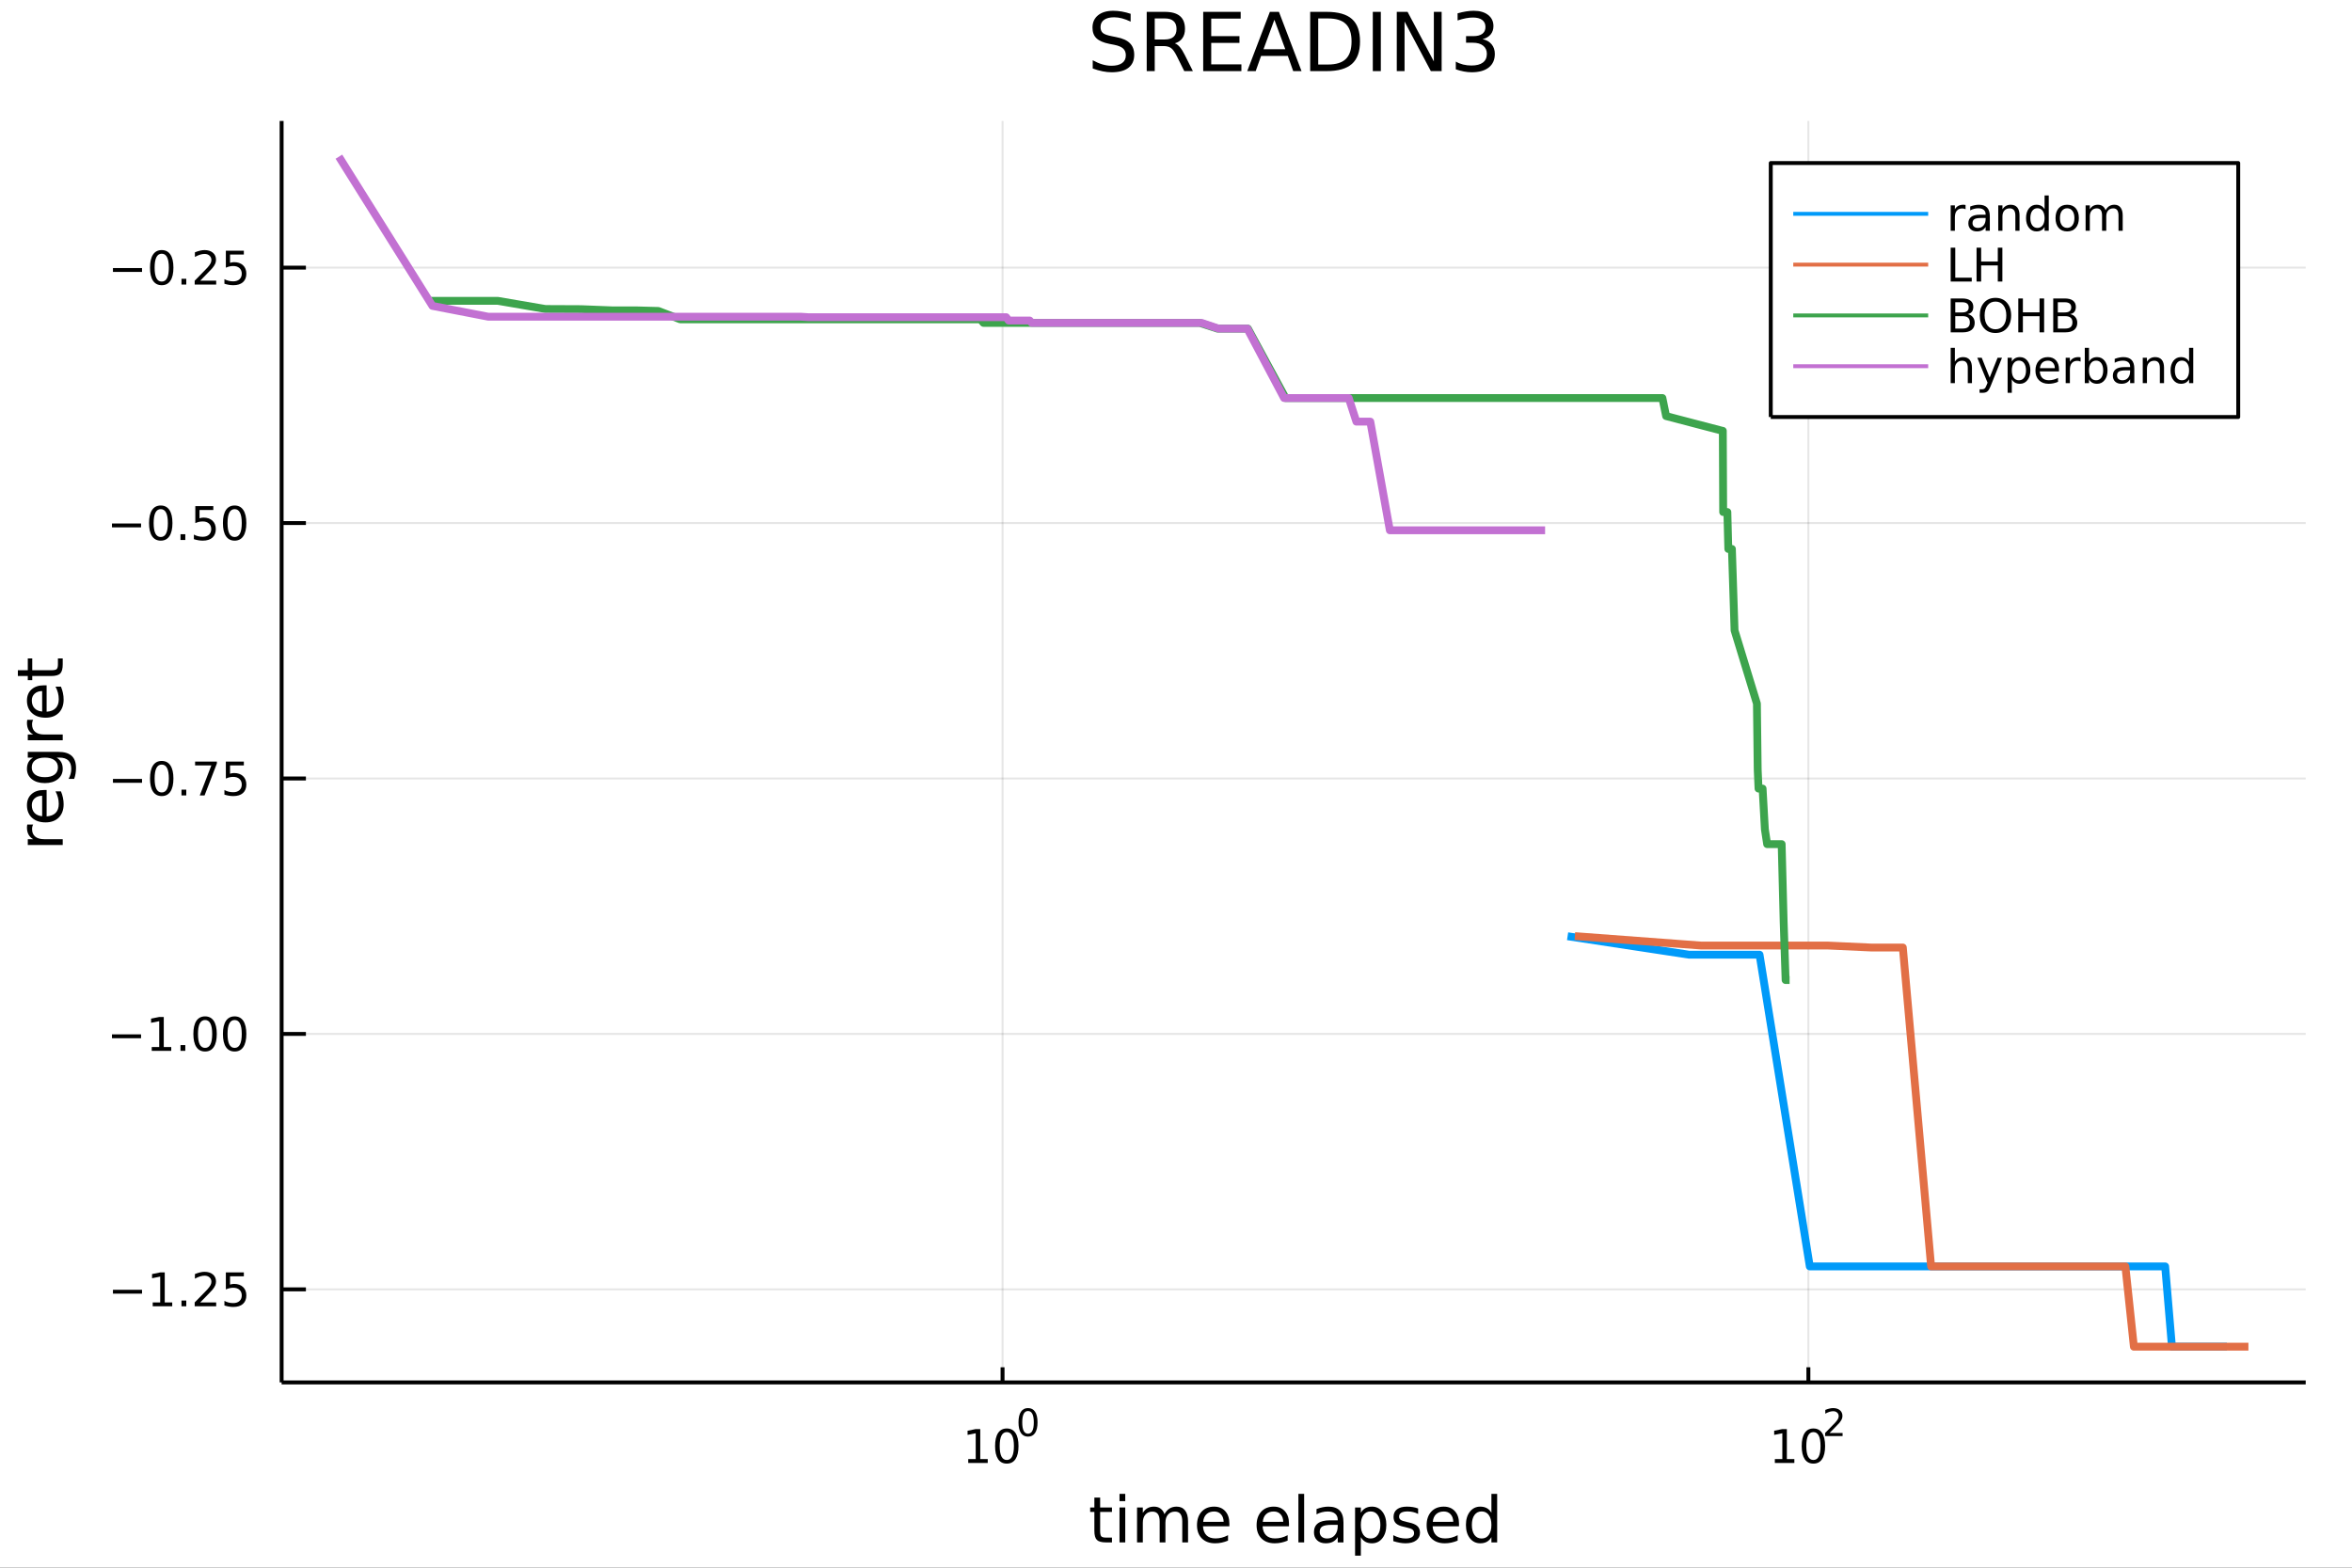 <?xml version="1.0" encoding="utf-8"?>
<svg xmlns="http://www.w3.org/2000/svg" xmlns:xlink="http://www.w3.org/1999/xlink" width="600" height="400" viewBox="0 0 2400 1600">
<rect x="0" y="0" width="2400" height="1600" fill="#333333" stroke="none"/>
<defs>
  <clipPath id="clip750">
    <rect x="0" y="0" width="2400" height="1600"/>
  </clipPath>
</defs>
<path clip-path="url(#clip750)" d="
M0 1600 L2400 1600 L2400 0 L0 0  Z
  " fill="#ffffff" fill-rule="evenodd" fill-opacity="1"/>
<defs>
  <clipPath id="clip751">
    <rect x="480" y="0" width="1681" height="1600"/>
  </clipPath>
</defs>
<path clip-path="url(#clip750)" d="
M287.366 1410.9 L2352.76 1410.9 L2352.76 123.472 L287.366 123.472  Z
  " fill="#ffffff" fill-rule="evenodd" fill-opacity="1"/>
<defs>
  <clipPath id="clip752">
    <rect x="287" y="123" width="2066" height="1288"/>
  </clipPath>
</defs>
<polyline clip-path="url(#clip752)" style="stroke:#000000; stroke-linecap:butt; stroke-linejoin:round; stroke-width:2; stroke-opacity:0.1; fill:none" points="
  1023.01,1410.9 1023.01,123.472 
  "/>
<polyline clip-path="url(#clip752)" style="stroke:#000000; stroke-linecap:butt; stroke-linejoin:round; stroke-width:2; stroke-opacity:0.1; fill:none" points="
  1845.29,1410.9 1845.29,123.472 
  "/>
<polyline clip-path="url(#clip750)" style="stroke:#000000; stroke-linecap:butt; stroke-linejoin:round; stroke-width:4; stroke-opacity:1; fill:none" points="
  287.366,1410.9 2352.76,1410.9 
  "/>
<polyline clip-path="url(#clip750)" style="stroke:#000000; stroke-linecap:butt; stroke-linejoin:round; stroke-width:4; stroke-opacity:1; fill:none" points="
  1023.01,1410.9 1023.01,1395.45 
  "/>
<polyline clip-path="url(#clip750)" style="stroke:#000000; stroke-linecap:butt; stroke-linejoin:round; stroke-width:4; stroke-opacity:1; fill:none" points="
  1845.29,1410.9 1845.29,1395.45 
  "/>
<path clip-path="url(#clip750)" d="M987.99 1489.17 L995.629 1489.17 L995.629 1462.8 L987.319 1464.47 L987.319 1460.21 L995.583 1458.54 L1000.26 1458.54 L1000.26 1489.17 L1007.9 1489.17 L1007.9 1493.1 L987.99 1493.1 L987.99 1489.17 Z" fill="#000000" fill-rule="evenodd" fill-opacity="1" /><path clip-path="url(#clip750)" d="M1027.34 1461.62 Q1023.73 1461.62 1021.9 1465.19 Q1020.1 1468.73 1020.1 1475.86 Q1020.1 1482.97 1021.9 1486.53 Q1023.73 1490.07 1027.34 1490.07 Q1030.98 1490.07 1032.78 1486.53 Q1034.61 1482.97 1034.61 1475.86 Q1034.61 1468.73 1032.78 1465.19 Q1030.98 1461.62 1027.34 1461.62 M1027.34 1457.92 Q1033.15 1457.92 1036.21 1462.53 Q1039.29 1467.11 1039.29 1475.86 Q1039.29 1484.59 1036.21 1489.19 Q1033.15 1493.78 1027.34 1493.78 Q1021.53 1493.78 1018.45 1489.19 Q1015.4 1484.59 1015.4 1475.86 Q1015.4 1467.11 1018.45 1462.53 Q1021.53 1457.92 1027.34 1457.92 Z" fill="#000000" fill-rule="evenodd" fill-opacity="1" /><path clip-path="url(#clip750)" d="M1048.99 1440.11 Q1046.06 1440.11 1044.57 1443.01 Q1043.1 1445.89 1043.1 1451.68 Q1043.1 1457.46 1044.57 1460.35 Q1046.06 1463.23 1048.99 1463.23 Q1051.94 1463.23 1053.41 1460.35 Q1054.9 1457.46 1054.9 1451.68 Q1054.9 1445.89 1053.41 1443.01 Q1051.94 1440.11 1048.99 1440.11 M1048.99 1437.11 Q1053.71 1437.11 1056.19 1440.85 Q1058.7 1444.57 1058.7 1451.68 Q1058.7 1458.77 1056.19 1462.51 Q1053.71 1466.24 1048.99 1466.24 Q1044.27 1466.24 1041.77 1462.51 Q1039.29 1458.77 1039.29 1451.68 Q1039.29 1444.57 1041.77 1440.85 Q1044.27 1437.11 1048.99 1437.11 Z" fill="#000000" fill-rule="evenodd" fill-opacity="1" /><path clip-path="url(#clip750)" d="M1811.07 1489.17 L1818.7 1489.17 L1818.7 1462.8 L1810.39 1464.47 L1810.39 1460.21 L1818.66 1458.54 L1823.33 1458.54 L1823.33 1489.17 L1830.97 1489.17 L1830.97 1493.1 L1811.07 1493.1 L1811.07 1489.17 Z" fill="#000000" fill-rule="evenodd" fill-opacity="1" /><path clip-path="url(#clip750)" d="M1850.42 1461.62 Q1846.81 1461.62 1844.98 1465.19 Q1843.17 1468.73 1843.17 1475.86 Q1843.17 1482.97 1844.98 1486.53 Q1846.81 1490.07 1850.42 1490.07 Q1854.05 1490.07 1855.86 1486.53 Q1857.69 1482.97 1857.69 1475.86 Q1857.69 1468.73 1855.86 1465.19 Q1854.05 1461.62 1850.42 1461.62 M1850.42 1457.92 Q1856.23 1457.92 1859.28 1462.53 Q1862.36 1467.11 1862.36 1475.86 Q1862.36 1484.59 1859.28 1489.19 Q1856.23 1493.78 1850.42 1493.78 Q1844.61 1493.78 1841.53 1489.19 Q1838.47 1484.59 1838.47 1475.86 Q1838.47 1467.11 1841.53 1462.53 Q1844.61 1457.92 1850.42 1457.92 Z" fill="#000000" fill-rule="evenodd" fill-opacity="1" /><path clip-path="url(#clip750)" d="M1866.93 1462.5 L1880.19 1462.5 L1880.19 1465.69 L1862.36 1465.69 L1862.36 1462.5 Q1864.52 1460.26 1868.25 1456.5 Q1871.99 1452.72 1872.95 1451.63 Q1874.77 1449.58 1875.49 1448.16 Q1876.22 1446.74 1876.22 1445.36 Q1876.22 1443.12 1874.64 1441.71 Q1873.08 1440.3 1870.56 1440.3 Q1868.77 1440.3 1866.78 1440.92 Q1864.81 1441.54 1862.55 1442.8 L1862.55 1438.97 Q1864.84 1438.05 1866.84 1437.58 Q1868.83 1437.11 1870.49 1437.11 Q1874.85 1437.11 1877.45 1439.29 Q1880.04 1441.47 1880.04 1445.12 Q1880.04 1446.85 1879.38 1448.41 Q1878.74 1449.95 1877.03 1452.06 Q1876.56 1452.6 1874.04 1455.22 Q1871.52 1457.81 1866.93 1462.5 Z" fill="#000000" fill-rule="evenodd" fill-opacity="1" /><path clip-path="url(#clip750)" d="M1122.6 1528.42 L1122.6 1538.54 L1134.66 1538.54 L1134.66 1543.09 L1122.6 1543.09 L1122.6 1562.44 Q1122.6 1566.8 1123.77 1568.04 Q1124.98 1569.28 1128.64 1569.28 L1134.66 1569.28 L1134.66 1574.19 L1128.64 1574.19 Q1121.86 1574.19 1119.29 1571.67 Q1116.71 1569.12 1116.71 1562.44 L1116.71 1543.09 L1112.41 1543.09 L1112.41 1538.54 L1116.71 1538.54 L1116.71 1528.42 L1122.6 1528.42 Z" fill="#000000" fill-rule="evenodd" fill-opacity="1" /><path clip-path="url(#clip750)" d="M1142.36 1538.54 L1148.22 1538.54 L1148.22 1574.19 L1142.36 1574.19 L1142.36 1538.54 M1142.36 1524.66 L1148.22 1524.66 L1148.22 1532.08 L1142.36 1532.08 L1142.36 1524.66 Z" fill="#000000" fill-rule="evenodd" fill-opacity="1" /><path clip-path="url(#clip750)" d="M1188.23 1545.38 Q1190.42 1541.43 1193.48 1539.56 Q1196.53 1537.68 1200.67 1537.68 Q1206.24 1537.68 1209.27 1541.59 Q1212.29 1545.48 1212.29 1552.67 L1212.29 1574.19 L1206.4 1574.19 L1206.4 1552.86 Q1206.4 1547.74 1204.59 1545.25 Q1202.77 1542.77 1199.05 1542.77 Q1194.5 1542.77 1191.86 1545.79 Q1189.21 1548.82 1189.21 1554.04 L1189.21 1574.19 L1183.33 1574.19 L1183.33 1552.86 Q1183.33 1547.7 1181.51 1545.25 Q1179.7 1542.77 1175.91 1542.77 Q1171.42 1542.77 1168.78 1545.83 Q1166.14 1548.85 1166.14 1554.04 L1166.14 1574.19 L1160.25 1574.19 L1160.25 1538.54 L1166.14 1538.54 L1166.14 1544.08 Q1168.14 1540.8 1170.94 1539.24 Q1173.75 1537.68 1177.6 1537.68 Q1181.48 1537.68 1184.18 1539.65 Q1186.92 1541.62 1188.23 1545.38 Z" fill="#000000" fill-rule="evenodd" fill-opacity="1" /><path clip-path="url(#clip750)" d="M1254.46 1554.9 L1254.46 1557.76 L1227.54 1557.76 Q1227.92 1563.81 1231.16 1566.99 Q1234.44 1570.14 1240.27 1570.14 Q1243.64 1570.14 1246.79 1569.32 Q1249.97 1568.49 1253.09 1566.83 L1253.09 1572.37 Q1249.94 1573.71 1246.63 1574.41 Q1243.32 1575.11 1239.92 1575.11 Q1231.39 1575.11 1226.39 1570.14 Q1221.42 1565.18 1221.42 1556.71 Q1221.42 1547.96 1226.13 1542.83 Q1230.88 1537.68 1238.9 1537.68 Q1246.09 1537.68 1250.26 1542.33 Q1254.46 1546.94 1254.46 1554.9 M1248.61 1553.18 Q1248.54 1548.37 1245.9 1545.51 Q1243.29 1542.64 1238.96 1542.64 Q1234.06 1542.64 1231.1 1545.41 Q1228.17 1548.18 1227.73 1553.21 L1248.61 1553.18 Z" fill="#000000" fill-rule="evenodd" fill-opacity="1" /><path clip-path="url(#clip750)" d="M1315.29 1554.9 L1315.29 1557.76 L1288.36 1557.76 Q1288.74 1563.81 1291.99 1566.99 Q1295.27 1570.14 1301.09 1570.14 Q1304.46 1570.14 1307.62 1569.32 Q1310.8 1568.49 1313.92 1566.83 L1313.92 1572.37 Q1310.77 1573.71 1307.46 1574.41 Q1304.15 1575.11 1300.74 1575.11 Q1292.21 1575.11 1287.21 1570.14 Q1282.25 1565.18 1282.25 1556.71 Q1282.25 1547.96 1286.96 1542.83 Q1291.7 1537.68 1299.72 1537.68 Q1306.92 1537.68 1311.09 1542.33 Q1315.29 1546.94 1315.29 1554.9 M1309.43 1553.18 Q1309.37 1548.37 1306.72 1545.51 Q1304.11 1542.64 1299.79 1542.64 Q1294.88 1542.64 1291.92 1545.41 Q1289 1548.18 1288.55 1553.21 L1309.43 1553.18 Z" fill="#000000" fill-rule="evenodd" fill-opacity="1" /><path clip-path="url(#clip750)" d="M1324.9 1524.66 L1330.76 1524.66 L1330.76 1574.19 L1324.9 1574.19 L1324.9 1524.66 Z" fill="#000000" fill-rule="evenodd" fill-opacity="1" /><path clip-path="url(#clip750)" d="M1359.21 1556.27 Q1352.11 1556.27 1349.37 1557.89 Q1346.64 1559.51 1346.64 1563.43 Q1346.64 1566.55 1348.67 1568.39 Q1350.74 1570.21 1354.28 1570.21 Q1359.15 1570.21 1362.07 1566.77 Q1365.03 1563.3 1365.03 1557.57 L1365.03 1556.27 L1359.21 1556.27 M1370.89 1553.85 L1370.89 1574.19 L1365.03 1574.19 L1365.03 1568.77 Q1363.03 1572.02 1360.04 1573.58 Q1357.05 1575.11 1352.72 1575.11 Q1347.24 1575.11 1344 1572.05 Q1340.78 1568.97 1340.78 1563.81 Q1340.78 1557.79 1344.79 1554.74 Q1348.83 1551.68 1356.82 1551.68 L1365.03 1551.68 L1365.03 1551.11 Q1365.03 1547.07 1362.36 1544.87 Q1359.72 1542.64 1354.91 1542.64 Q1351.86 1542.64 1348.96 1543.38 Q1346.06 1544.11 1343.39 1545.57 L1343.39 1540.16 Q1346.61 1538.92 1349.63 1538.31 Q1352.65 1537.68 1355.52 1537.68 Q1363.25 1537.68 1367.07 1541.69 Q1370.89 1545.7 1370.89 1553.85 Z" fill="#000000" fill-rule="evenodd" fill-opacity="1" /><path clip-path="url(#clip750)" d="M1388.62 1568.84 L1388.62 1587.74 L1382.73 1587.74 L1382.73 1538.54 L1388.62 1538.54 L1388.62 1543.95 Q1390.47 1540.77 1393.27 1539.24 Q1396.1 1537.68 1400.01 1537.68 Q1406.51 1537.68 1410.55 1542.83 Q1414.62 1547.99 1414.62 1556.39 Q1414.62 1564.8 1410.55 1569.95 Q1406.51 1575.11 1400.01 1575.11 Q1396.1 1575.11 1393.27 1573.58 Q1390.47 1572.02 1388.62 1568.84 M1408.54 1556.39 Q1408.54 1549.93 1405.87 1546.27 Q1403.23 1542.58 1398.58 1542.58 Q1393.93 1542.58 1391.26 1546.27 Q1388.62 1549.93 1388.62 1556.39 Q1388.62 1562.85 1391.26 1566.55 Q1393.93 1570.21 1398.58 1570.21 Q1403.23 1570.21 1405.87 1566.55 Q1408.54 1562.85 1408.54 1556.39 Z" fill="#000000" fill-rule="evenodd" fill-opacity="1" /><path clip-path="url(#clip750)" d="M1447.06 1539.59 L1447.06 1545.13 Q1444.57 1543.85 1441.9 1543.22 Q1439.23 1542.58 1436.36 1542.58 Q1432 1542.58 1429.81 1543.92 Q1427.64 1545.25 1427.64 1547.93 Q1427.64 1549.96 1429.2 1551.14 Q1430.76 1552.29 1435.47 1553.34 L1437.48 1553.78 Q1443.71 1555.12 1446.32 1557.57 Q1448.97 1559.99 1448.97 1564.35 Q1448.97 1569.32 1445.02 1572.21 Q1441.1 1575.11 1434.23 1575.11 Q1431.37 1575.11 1428.25 1574.54 Q1425.16 1573.99 1421.72 1572.88 L1421.72 1566.83 Q1424.97 1568.52 1428.12 1569.38 Q1431.27 1570.21 1434.36 1570.21 Q1438.49 1570.21 1440.72 1568.81 Q1442.95 1567.37 1442.95 1564.8 Q1442.95 1562.41 1441.33 1561.14 Q1439.74 1559.86 1434.29 1558.68 L1432.26 1558.21 Q1426.81 1557.06 1424.39 1554.71 Q1421.98 1552.32 1421.98 1548.18 Q1421.98 1543.15 1425.54 1540.42 Q1429.11 1537.68 1435.66 1537.68 Q1438.91 1537.68 1441.77 1538.16 Q1444.64 1538.63 1447.06 1539.59 Z" fill="#000000" fill-rule="evenodd" fill-opacity="1" /><path clip-path="url(#clip750)" d="M1488.78 1554.9 L1488.78 1557.76 L1461.86 1557.76 Q1462.24 1563.81 1465.49 1566.99 Q1468.76 1570.14 1474.59 1570.14 Q1477.96 1570.14 1481.11 1569.32 Q1484.3 1568.49 1487.42 1566.83 L1487.42 1572.37 Q1484.26 1573.71 1480.95 1574.41 Q1477.64 1575.11 1474.24 1575.11 Q1465.71 1575.11 1460.71 1570.14 Q1455.75 1565.18 1455.75 1556.71 Q1455.75 1547.96 1460.46 1542.83 Q1465.2 1537.68 1473.22 1537.68 Q1480.41 1537.68 1484.58 1542.33 Q1488.78 1546.94 1488.78 1554.9 M1482.93 1553.18 Q1482.86 1548.37 1480.22 1545.51 Q1477.61 1542.64 1473.28 1542.64 Q1468.38 1542.64 1465.42 1545.41 Q1462.49 1548.18 1462.05 1553.21 L1482.93 1553.18 Z" fill="#000000" fill-rule="evenodd" fill-opacity="1" /><path clip-path="url(#clip750)" d="M1521.85 1543.95 L1521.85 1524.66 L1527.71 1524.66 L1527.71 1574.19 L1521.85 1574.19 L1521.85 1568.84 Q1520.01 1572.02 1517.18 1573.58 Q1514.37 1575.11 1510.43 1575.11 Q1503.97 1575.11 1499.89 1569.95 Q1495.85 1564.8 1495.85 1556.39 Q1495.85 1547.99 1499.89 1542.83 Q1503.97 1537.68 1510.43 1537.68 Q1514.37 1537.68 1517.18 1539.24 Q1520.01 1540.77 1521.85 1543.95 M1501.9 1556.39 Q1501.9 1562.85 1504.54 1566.55 Q1507.21 1570.21 1511.86 1570.21 Q1516.51 1570.21 1519.18 1566.55 Q1521.85 1562.85 1521.85 1556.39 Q1521.85 1549.93 1519.18 1546.27 Q1516.51 1542.58 1511.86 1542.58 Q1507.21 1542.58 1504.54 1546.27 Q1501.9 1549.93 1501.9 1556.39 Z" fill="#000000" fill-rule="evenodd" fill-opacity="1" /><polyline clip-path="url(#clip752)" style="stroke:#000000; stroke-linecap:butt; stroke-linejoin:round; stroke-width:2; stroke-opacity:0.1; fill:none" points="
  287.366,1315.93 2352.76,1315.93 
  "/>
<polyline clip-path="url(#clip752)" style="stroke:#000000; stroke-linecap:butt; stroke-linejoin:round; stroke-width:2; stroke-opacity:0.1; fill:none" points="
  287.366,1055.23 2352.76,1055.23 
  "/>
<polyline clip-path="url(#clip752)" style="stroke:#000000; stroke-linecap:butt; stroke-linejoin:round; stroke-width:2; stroke-opacity:0.1; fill:none" points="
  287.366,794.533 2352.76,794.533 
  "/>
<polyline clip-path="url(#clip752)" style="stroke:#000000; stroke-linecap:butt; stroke-linejoin:round; stroke-width:2; stroke-opacity:0.1; fill:none" points="
  287.366,533.833 2352.76,533.833 
  "/>
<polyline clip-path="url(#clip752)" style="stroke:#000000; stroke-linecap:butt; stroke-linejoin:round; stroke-width:2; stroke-opacity:0.1; fill:none" points="
  287.366,273.134 2352.76,273.134 
  "/>
<polyline clip-path="url(#clip750)" style="stroke:#000000; stroke-linecap:butt; stroke-linejoin:round; stroke-width:4; stroke-opacity:1; fill:none" points="
  287.366,1410.9 287.366,123.472 
  "/>
<polyline clip-path="url(#clip750)" style="stroke:#000000; stroke-linecap:butt; stroke-linejoin:round; stroke-width:4; stroke-opacity:1; fill:none" points="
  287.366,1315.93 312.151,1315.93 
  "/>
<polyline clip-path="url(#clip750)" style="stroke:#000000; stroke-linecap:butt; stroke-linejoin:round; stroke-width:4; stroke-opacity:1; fill:none" points="
  287.366,1055.23 312.151,1055.23 
  "/>
<polyline clip-path="url(#clip750)" style="stroke:#000000; stroke-linecap:butt; stroke-linejoin:round; stroke-width:4; stroke-opacity:1; fill:none" points="
  287.366,794.533 312.151,794.533 
  "/>
<polyline clip-path="url(#clip750)" style="stroke:#000000; stroke-linecap:butt; stroke-linejoin:round; stroke-width:4; stroke-opacity:1; fill:none" points="
  287.366,533.833 312.151,533.833 
  "/>
<polyline clip-path="url(#clip750)" style="stroke:#000000; stroke-linecap:butt; stroke-linejoin:round; stroke-width:4; stroke-opacity:1; fill:none" points="
  287.366,273.134 312.151,273.134 
  "/>
<path clip-path="url(#clip750)" d="M115.256 1316.38 L144.931 1316.38 L144.931 1320.32 L115.256 1320.32 L115.256 1316.38 Z" fill="#000000" fill-rule="evenodd" fill-opacity="1" /><path clip-path="url(#clip750)" d="M155.834 1329.28 L163.473 1329.28 L163.473 1302.91 L155.163 1304.58 L155.163 1300.32 L163.427 1298.65 L168.102 1298.65 L168.102 1329.28 L175.741 1329.28 L175.741 1333.21 L155.834 1333.21 L155.834 1329.28 Z" fill="#000000" fill-rule="evenodd" fill-opacity="1" /><path clip-path="url(#clip750)" d="M185.186 1327.33 L190.07 1327.33 L190.07 1333.21 L185.186 1333.21 L185.186 1327.33 Z" fill="#000000" fill-rule="evenodd" fill-opacity="1" /><path clip-path="url(#clip750)" d="M204.283 1329.28 L220.602 1329.28 L220.602 1333.21 L198.658 1333.21 L198.658 1329.28 Q201.32 1326.52 205.903 1321.89 Q210.51 1317.24 211.69 1315.9 Q213.936 1313.37 214.815 1311.64 Q215.718 1309.88 215.718 1308.19 Q215.718 1305.43 213.774 1303.7 Q211.852 1301.96 208.75 1301.96 Q206.551 1301.96 204.098 1302.73 Q201.667 1303.49 198.889 1305.04 L198.889 1300.32 Q201.713 1299.18 204.167 1298.61 Q206.621 1298.03 208.658 1298.03 Q214.028 1298.03 217.223 1300.71 Q220.417 1303.4 220.417 1307.89 Q220.417 1310.02 219.607 1311.94 Q218.82 1313.84 216.713 1316.43 Q216.135 1317.1 213.033 1320.32 Q209.931 1323.51 204.283 1329.28 Z" fill="#000000" fill-rule="evenodd" fill-opacity="1" /><path clip-path="url(#clip750)" d="M230.463 1298.65 L248.82 1298.65 L248.82 1302.59 L234.746 1302.59 L234.746 1311.06 Q235.764 1310.71 236.783 1310.55 Q237.801 1310.36 238.82 1310.36 Q244.607 1310.36 247.986 1313.54 Q251.366 1316.71 251.366 1322.12 Q251.366 1327.7 247.894 1330.8 Q244.421 1333.88 238.102 1333.88 Q235.926 1333.88 233.658 1333.51 Q231.412 1333.14 229.005 1332.4 L229.005 1327.7 Q231.088 1328.84 233.31 1329.39 Q235.533 1329.95 238.009 1329.95 Q242.014 1329.95 244.352 1327.84 Q246.69 1325.73 246.69 1322.12 Q246.69 1318.51 244.352 1316.41 Q242.014 1314.3 238.009 1314.3 Q236.135 1314.3 234.26 1314.72 Q232.408 1315.13 230.463 1316.01 L230.463 1298.65 Z" fill="#000000" fill-rule="evenodd" fill-opacity="1" /><path clip-path="url(#clip750)" d="M114.26 1055.68 L143.936 1055.68 L143.936 1059.62 L114.26 1059.62 L114.26 1055.68 Z" fill="#000000" fill-rule="evenodd" fill-opacity="1" /><path clip-path="url(#clip750)" d="M154.839 1068.58 L162.477 1068.58 L162.477 1042.21 L154.167 1043.88 L154.167 1039.62 L162.431 1037.95 L167.107 1037.95 L167.107 1068.58 L174.746 1068.58 L174.746 1072.51 L154.839 1072.51 L154.839 1068.58 Z" fill="#000000" fill-rule="evenodd" fill-opacity="1" /><path clip-path="url(#clip750)" d="M184.19 1066.63 L189.075 1066.63 L189.075 1072.51 L184.19 1072.51 L184.19 1066.63 Z" fill="#000000" fill-rule="evenodd" fill-opacity="1" /><path clip-path="url(#clip750)" d="M209.26 1041.03 Q205.649 1041.03 203.82 1044.6 Q202.014 1048.14 202.014 1055.27 Q202.014 1062.37 203.82 1065.94 Q205.649 1069.48 209.26 1069.48 Q212.894 1069.48 214.699 1065.94 Q216.528 1062.37 216.528 1055.27 Q216.528 1048.14 214.699 1044.6 Q212.894 1041.03 209.26 1041.03 M209.26 1037.33 Q215.07 1037.33 218.125 1041.93 Q221.204 1046.52 221.204 1055.27 Q221.204 1063.99 218.125 1068.6 Q215.07 1073.18 209.26 1073.18 Q203.449 1073.18 200.371 1068.6 Q197.315 1063.99 197.315 1055.27 Q197.315 1046.52 200.371 1041.93 Q203.449 1037.33 209.26 1037.33 Z" fill="#000000" fill-rule="evenodd" fill-opacity="1" /><path clip-path="url(#clip750)" d="M239.422 1041.03 Q235.81 1041.03 233.982 1044.6 Q232.176 1048.14 232.176 1055.27 Q232.176 1062.37 233.982 1065.94 Q235.81 1069.48 239.422 1069.48 Q243.056 1069.48 244.861 1065.94 Q246.69 1062.37 246.69 1055.27 Q246.69 1048.14 244.861 1044.6 Q243.056 1041.03 239.422 1041.03 M239.422 1037.33 Q245.232 1037.33 248.287 1041.93 Q251.366 1046.52 251.366 1055.27 Q251.366 1063.99 248.287 1068.6 Q245.232 1073.18 239.422 1073.18 Q233.611 1073.18 230.533 1068.6 Q227.477 1063.99 227.477 1055.27 Q227.477 1046.52 230.533 1041.93 Q233.611 1037.33 239.422 1037.33 Z" fill="#000000" fill-rule="evenodd" fill-opacity="1" /><path clip-path="url(#clip750)" d="M115.256 794.984 L144.931 794.984 L144.931 798.919 L115.256 798.919 L115.256 794.984 Z" fill="#000000" fill-rule="evenodd" fill-opacity="1" /><path clip-path="url(#clip750)" d="M165.024 780.332 Q161.413 780.332 159.584 783.896 Q157.778 787.438 157.778 794.568 Q157.778 801.674 159.584 805.239 Q161.413 808.78 165.024 808.78 Q168.658 808.78 170.464 805.239 Q172.292 801.674 172.292 794.568 Q172.292 787.438 170.464 783.896 Q168.658 780.332 165.024 780.332 M165.024 776.628 Q170.834 776.628 173.889 781.234 Q176.968 785.818 176.968 794.568 Q176.968 803.294 173.889 807.901 Q170.834 812.484 165.024 812.484 Q159.214 812.484 156.135 807.901 Q153.079 803.294 153.079 794.568 Q153.079 785.818 156.135 781.234 Q159.214 776.628 165.024 776.628 Z" fill="#000000" fill-rule="evenodd" fill-opacity="1" /><path clip-path="url(#clip750)" d="M185.186 805.933 L190.07 805.933 L190.07 811.813 L185.186 811.813 L185.186 805.933 Z" fill="#000000" fill-rule="evenodd" fill-opacity="1" /><path clip-path="url(#clip750)" d="M199.075 777.253 L221.297 777.253 L221.297 779.244 L208.75 811.813 L203.866 811.813 L215.672 781.188 L199.075 781.188 L199.075 777.253 Z" fill="#000000" fill-rule="evenodd" fill-opacity="1" /><path clip-path="url(#clip750)" d="M230.463 777.253 L248.82 777.253 L248.82 781.188 L234.746 781.188 L234.746 789.66 Q235.764 789.313 236.783 789.151 Q237.801 788.966 238.82 788.966 Q244.607 788.966 247.986 792.137 Q251.366 795.308 251.366 800.725 Q251.366 806.304 247.894 809.405 Q244.421 812.484 238.102 812.484 Q235.926 812.484 233.658 812.114 Q231.412 811.743 229.005 811.003 L229.005 806.304 Q231.088 807.438 233.31 807.993 Q235.533 808.549 238.009 808.549 Q242.014 808.549 244.352 806.443 Q246.69 804.336 246.69 800.725 Q246.69 797.114 244.352 795.007 Q242.014 792.901 238.009 792.901 Q236.135 792.901 234.26 793.318 Q232.408 793.734 230.463 794.614 L230.463 777.253 Z" fill="#000000" fill-rule="evenodd" fill-opacity="1" /><path clip-path="url(#clip750)" d="M114.26 534.285 L143.936 534.285 L143.936 538.22 L114.26 538.22 L114.26 534.285 Z" fill="#000000" fill-rule="evenodd" fill-opacity="1" /><path clip-path="url(#clip750)" d="M164.028 519.632 Q160.417 519.632 158.589 523.197 Q156.783 526.739 156.783 533.868 Q156.783 540.975 158.589 544.539 Q160.417 548.081 164.028 548.081 Q167.663 548.081 169.468 544.539 Q171.297 540.975 171.297 533.868 Q171.297 526.739 169.468 523.197 Q167.663 519.632 164.028 519.632 M164.028 515.928 Q169.839 515.928 172.894 520.535 Q175.973 525.118 175.973 533.868 Q175.973 542.595 172.894 547.201 Q169.839 551.785 164.028 551.785 Q158.218 551.785 155.14 547.201 Q152.084 542.595 152.084 533.868 Q152.084 525.118 155.14 520.535 Q158.218 515.928 164.028 515.928 Z" fill="#000000" fill-rule="evenodd" fill-opacity="1" /><path clip-path="url(#clip750)" d="M184.19 545.234 L189.075 545.234 L189.075 551.113 L184.19 551.113 L184.19 545.234 Z" fill="#000000" fill-rule="evenodd" fill-opacity="1" /><path clip-path="url(#clip750)" d="M199.306 516.553 L217.662 516.553 L217.662 520.489 L203.588 520.489 L203.588 528.961 Q204.607 528.614 205.625 528.452 Q206.644 528.266 207.662 528.266 Q213.449 528.266 216.829 531.438 Q220.209 534.609 220.209 540.026 Q220.209 545.604 216.736 548.706 Q213.264 551.785 206.945 551.785 Q204.769 551.785 202.5 551.414 Q200.255 551.044 197.848 550.303 L197.848 545.604 Q199.931 546.738 202.153 547.294 Q204.375 547.85 206.852 547.85 Q210.857 547.85 213.195 545.743 Q215.533 543.637 215.533 540.026 Q215.533 536.414 213.195 534.308 Q210.857 532.202 206.852 532.202 Q204.977 532.202 203.102 532.618 Q201.25 533.035 199.306 533.914 L199.306 516.553 Z" fill="#000000" fill-rule="evenodd" fill-opacity="1" /><path clip-path="url(#clip750)" d="M239.422 519.632 Q235.81 519.632 233.982 523.197 Q232.176 526.739 232.176 533.868 Q232.176 540.975 233.982 544.539 Q235.81 548.081 239.422 548.081 Q243.056 548.081 244.861 544.539 Q246.69 540.975 246.69 533.868 Q246.69 526.739 244.861 523.197 Q243.056 519.632 239.422 519.632 M239.422 515.928 Q245.232 515.928 248.287 520.535 Q251.366 525.118 251.366 533.868 Q251.366 542.595 248.287 547.201 Q245.232 551.785 239.422 551.785 Q233.611 551.785 230.533 547.201 Q227.477 542.595 227.477 533.868 Q227.477 525.118 230.533 520.535 Q233.611 515.928 239.422 515.928 Z" fill="#000000" fill-rule="evenodd" fill-opacity="1" /><path clip-path="url(#clip750)" d="M115.256 273.585 L144.931 273.585 L144.931 277.521 L115.256 277.521 L115.256 273.585 Z" fill="#000000" fill-rule="evenodd" fill-opacity="1" /><path clip-path="url(#clip750)" d="M165.024 258.933 Q161.413 258.933 159.584 262.498 Q157.778 266.039 157.778 273.169 Q157.778 280.275 159.584 283.84 Q161.413 287.382 165.024 287.382 Q168.658 287.382 170.464 283.84 Q172.292 280.275 172.292 273.169 Q172.292 266.039 170.464 262.498 Q168.658 258.933 165.024 258.933 M165.024 255.229 Q170.834 255.229 173.889 259.835 Q176.968 264.419 176.968 273.169 Q176.968 281.896 173.889 286.502 Q170.834 291.085 165.024 291.085 Q159.214 291.085 156.135 286.502 Q153.079 281.896 153.079 273.169 Q153.079 264.419 156.135 259.835 Q159.214 255.229 165.024 255.229 Z" fill="#000000" fill-rule="evenodd" fill-opacity="1" /><path clip-path="url(#clip750)" d="M185.186 284.534 L190.07 284.534 L190.07 290.414 L185.186 290.414 L185.186 284.534 Z" fill="#000000" fill-rule="evenodd" fill-opacity="1" /><path clip-path="url(#clip750)" d="M204.283 286.479 L220.602 286.479 L220.602 290.414 L198.658 290.414 L198.658 286.479 Q201.32 283.724 205.903 279.095 Q210.51 274.442 211.69 273.099 Q213.936 270.576 214.815 268.84 Q215.718 267.081 215.718 265.391 Q215.718 262.636 213.774 260.9 Q211.852 259.164 208.75 259.164 Q206.551 259.164 204.098 259.928 Q201.667 260.692 198.889 262.243 L198.889 257.521 Q201.713 256.386 204.167 255.808 Q206.621 255.229 208.658 255.229 Q214.028 255.229 217.223 257.914 Q220.417 260.599 220.417 265.09 Q220.417 267.22 219.607 269.141 Q218.82 271.039 216.713 273.632 Q216.135 274.303 213.033 277.521 Q209.931 280.715 204.283 286.479 Z" fill="#000000" fill-rule="evenodd" fill-opacity="1" /><path clip-path="url(#clip750)" d="M230.463 255.854 L248.82 255.854 L248.82 259.789 L234.746 259.789 L234.746 268.261 Q235.764 267.914 236.783 267.752 Q237.801 267.567 238.82 267.567 Q244.607 267.567 247.986 270.738 Q251.366 273.909 251.366 279.326 Q251.366 284.905 247.894 288.007 Q244.421 291.085 238.102 291.085 Q235.926 291.085 233.658 290.715 Q231.412 290.345 229.005 289.604 L229.005 284.905 Q231.088 286.039 233.31 286.595 Q235.533 287.15 238.009 287.15 Q242.014 287.15 244.352 285.044 Q246.69 282.937 246.69 279.326 Q246.69 275.715 244.352 273.609 Q242.014 271.502 238.009 271.502 Q236.135 271.502 234.26 271.919 Q232.408 272.335 230.463 273.215 L230.463 255.854 Z" fill="#000000" fill-rule="evenodd" fill-opacity="1" /><path clip-path="url(#clip750)" d="M33.831 841.504 Q33.258 842.491 33.003 843.668 Q32.717 844.814 32.717 846.215 Q32.717 851.18 35.963 853.853 Q39.178 856.495 45.225 856.495 L64.004 856.495 L64.004 862.384 L28.356 862.384 L28.356 856.495 L33.894 856.495 Q30.648 854.649 29.088 851.689 Q27.497 848.729 27.497 844.496 Q27.497 843.891 27.592 843.159 Q27.656 842.427 27.815 841.536 L33.831 841.504 Z" fill="#000000" fill-rule="evenodd" fill-opacity="1" /><path clip-path="url(#clip750)" d="M44.716 806.302 L47.581 806.302 L47.581 833.229 Q53.628 832.847 56.811 829.6 Q59.962 826.322 59.962 820.497 Q59.962 817.123 59.134 813.972 Q58.307 810.789 56.652 807.67 L62.19 807.67 Q63.527 810.821 64.227 814.131 Q64.927 817.442 64.927 820.847 Q64.927 829.377 59.962 834.374 Q54.997 839.34 46.53 839.34 Q37.777 839.34 32.653 834.629 Q27.497 829.887 27.497 821.866 Q27.497 814.673 32.144 810.503 Q36.759 806.302 44.716 806.302 M42.997 812.158 Q38.191 812.222 35.327 814.864 Q32.462 817.473 32.462 821.802 Q32.462 826.704 35.231 829.664 Q38 832.592 43.029 833.038 L42.997 812.158 Z" fill="#000000" fill-rule="evenodd" fill-opacity="1" /><path clip-path="url(#clip750)" d="M45.766 773.232 Q39.401 773.232 35.9 775.874 Q32.398 778.484 32.398 783.226 Q32.398 787.937 35.9 790.578 Q39.401 793.188 45.766 793.188 Q52.1 793.188 55.601 790.578 Q59.103 787.937 59.103 783.226 Q59.103 778.484 55.601 775.874 Q52.1 773.232 45.766 773.232 M59.58 767.375 Q68.683 767.375 73.107 771.418 Q77.563 775.46 77.563 783.799 Q77.563 786.886 77.086 789.624 Q76.64 792.361 75.685 794.939 L69.988 794.939 Q71.388 792.361 72.057 789.846 Q72.725 787.332 72.725 784.722 Q72.725 778.961 69.701 776.096 Q66.71 773.232 60.63 773.232 L57.734 773.232 Q60.885 775.046 62.445 777.879 Q64.004 780.712 64.004 784.658 Q64.004 791.215 59.007 795.225 Q54.01 799.236 45.766 799.236 Q37.491 799.236 32.494 795.225 Q27.497 791.215 27.497 784.658 Q27.497 780.712 29.056 777.879 Q30.616 775.046 33.767 773.232 L28.356 773.232 L28.356 767.375 L59.58 767.375 Z" fill="#000000" fill-rule="evenodd" fill-opacity="1" /><path clip-path="url(#clip750)" d="M33.831 734.656 Q33.258 735.642 33.003 736.82 Q32.717 737.966 32.717 739.366 Q32.717 744.331 35.963 747.005 Q39.178 749.647 45.225 749.647 L64.004 749.647 L64.004 755.535 L28.356 755.535 L28.356 749.647 L33.894 749.647 Q30.648 747.801 29.088 744.841 Q27.497 741.881 27.497 737.648 Q27.497 737.043 27.592 736.311 Q27.656 735.579 27.815 734.687 L33.831 734.656 Z" fill="#000000" fill-rule="evenodd" fill-opacity="1" /><path clip-path="url(#clip750)" d="M44.716 699.453 L47.581 699.453 L47.581 726.38 Q53.628 725.998 56.811 722.752 Q59.962 719.473 59.962 713.649 Q59.962 710.275 59.134 707.124 Q58.307 703.941 56.652 700.822 L62.19 700.822 Q63.527 703.973 64.227 707.283 Q64.927 710.593 64.927 713.999 Q64.927 722.529 59.962 727.526 Q54.997 732.491 46.53 732.491 Q37.777 732.491 32.653 727.781 Q27.497 723.038 27.497 715.017 Q27.497 707.824 32.144 703.655 Q36.759 699.453 44.716 699.453 M42.997 705.31 Q38.191 705.373 35.327 708.015 Q32.462 710.625 32.462 714.954 Q32.462 719.855 35.231 722.815 Q38 725.744 43.029 726.189 L42.997 705.31 Z" fill="#000000" fill-rule="evenodd" fill-opacity="1" /><path clip-path="url(#clip750)" d="M18.235 684.048 L28.356 684.048 L28.356 671.985 L32.908 671.985 L32.908 684.048 L52.259 684.048 Q56.62 684.048 57.861 682.871 Q59.103 681.661 59.103 678.001 L59.103 671.985 L64.004 671.985 L64.004 678.001 Q64.004 684.78 61.49 687.358 Q58.943 689.937 52.259 689.937 L32.908 689.937 L32.908 694.233 L28.356 694.233 L28.356 689.937 L18.235 689.937 L18.235 684.048 Z" fill="#000000" fill-rule="evenodd" fill-opacity="1" /><path clip-path="url(#clip750)" d="M1153.71 14.081 L1153.71 22.061 Q1149.05 19.833 1144.92 18.739 Q1140.79 17.646 1136.94 17.646 Q1130.26 17.646 1126.61 20.238 Q1123 22.831 1123 27.611 Q1123 31.621 1125.39 33.687 Q1127.83 35.713 1134.55 36.969 L1139.49 37.981 Q1148.65 39.723 1152.98 44.139 Q1157.36 48.514 1157.36 55.886 Q1157.36 64.677 1151.44 69.214 Q1145.57 73.751 1134.19 73.751 Q1129.89 73.751 1125.03 72.778 Q1120.21 71.806 1115.02 69.902 L1115.02 61.477 Q1120.01 64.272 1124.79 65.689 Q1129.57 67.107 1134.19 67.107 Q1141.19 67.107 1145 64.353 Q1148.81 61.598 1148.81 56.494 Q1148.81 52.038 1146.05 49.526 Q1143.34 47.015 1137.1 45.759 L1132.12 44.787 Q1122.96 42.964 1118.87 39.075 Q1114.78 35.186 1114.78 28.259 Q1114.78 20.238 1120.41 15.62 Q1126.08 11.002 1136.01 11.002 Q1140.26 11.002 1144.68 11.772 Q1149.09 12.542 1153.71 14.081 Z" fill="#000000" fill-rule="evenodd" fill-opacity="1" /><path clip-path="url(#clip750)" d="M1198.8 44.22 Q1201.43 45.111 1203.9 48.028 Q1206.41 50.944 1208.92 56.048 L1217.23 72.576 L1208.44 72.576 L1200.7 57.061 Q1197.7 50.985 1194.87 49 Q1192.07 47.015 1187.21 47.015 L1178.3 47.015 L1178.3 72.576 L1170.12 72.576 L1170.12 12.096 L1188.59 12.096 Q1198.96 12.096 1204.06 16.43 Q1209.17 20.765 1209.17 29.515 Q1209.17 35.227 1206.49 38.994 Q1203.86 42.761 1198.8 44.22 M1178.3 18.82 L1178.3 40.29 L1188.59 40.29 Q1194.5 40.29 1197.5 37.576 Q1200.54 34.822 1200.54 29.515 Q1200.54 24.208 1197.5 21.535 Q1194.5 18.82 1188.59 18.82 L1178.3 18.82 Z" fill="#000000" fill-rule="evenodd" fill-opacity="1" /><path clip-path="url(#clip750)" d="M1227.76 12.096 L1266 12.096 L1266 18.983 L1235.94 18.983 L1235.94 36.888 L1264.75 36.888 L1264.75 43.774 L1235.94 43.774 L1235.94 65.689 L1266.73 65.689 L1266.73 72.576 L1227.76 72.576 L1227.76 12.096 Z" fill="#000000" fill-rule="evenodd" fill-opacity="1" /><path clip-path="url(#clip750)" d="M1300.39 20.157 L1289.29 50.255 L1311.53 50.255 L1300.39 20.157 M1295.78 12.096 L1305.05 12.096 L1328.1 72.576 L1319.6 72.576 L1314.09 57.061 L1286.82 57.061 L1281.31 72.576 L1272.69 72.576 L1295.78 12.096 Z" fill="#000000" fill-rule="evenodd" fill-opacity="1" /><path clip-path="url(#clip750)" d="M1345.12 18.82 L1345.12 65.852 L1355 65.852 Q1367.52 65.852 1373.31 60.18 Q1379.14 54.509 1379.14 42.275 Q1379.14 30.122 1373.31 24.492 Q1367.52 18.82 1355 18.82 L1345.12 18.82 M1336.93 12.096 L1353.74 12.096 Q1371.33 12.096 1379.55 19.428 Q1387.77 26.72 1387.77 42.275 Q1387.77 57.912 1379.51 65.244 Q1371.24 72.576 1353.74 72.576 L1336.93 72.576 L1336.93 12.096 Z" fill="#000000" fill-rule="evenodd" fill-opacity="1" /><path clip-path="url(#clip750)" d="M1400.82 12.096 L1409 12.096 L1409 72.576 L1400.82 72.576 L1400.82 12.096 Z" fill="#000000" fill-rule="evenodd" fill-opacity="1" /><path clip-path="url(#clip750)" d="M1425.28 12.096 L1436.3 12.096 L1463.12 62.692 L1463.12 12.096 L1471.06 12.096 L1471.06 72.576 L1460.04 72.576 L1433.22 21.98 L1433.22 72.576 L1425.28 72.576 L1425.28 12.096 Z" fill="#000000" fill-rule="evenodd" fill-opacity="1" /><path clip-path="url(#clip750)" d="M1512.86 39.966 Q1518.74 41.222 1522.02 45.192 Q1525.34 49.162 1525.34 54.995 Q1525.34 63.948 1519.18 68.849 Q1513.03 73.751 1501.68 73.751 Q1497.88 73.751 1493.82 72.981 Q1489.81 72.252 1485.52 70.753 L1485.52 62.854 Q1488.92 64.839 1492.97 65.852 Q1497.02 66.864 1501.44 66.864 Q1509.14 66.864 1513.15 63.826 Q1517.2 60.788 1517.2 54.995 Q1517.2 49.648 1513.43 46.65 Q1509.7 43.612 1503.02 43.612 L1495.97 43.612 L1495.97 36.888 L1503.34 36.888 Q1509.38 36.888 1512.58 34.498 Q1515.78 32.067 1515.78 27.53 Q1515.78 22.871 1512.46 20.4 Q1509.18 17.889 1503.02 17.889 Q1499.66 17.889 1495.81 18.618 Q1491.96 19.347 1487.34 20.887 L1487.34 13.595 Q1492 12.299 1496.05 11.65 Q1500.14 11.002 1503.75 11.002 Q1513.07 11.002 1518.49 15.256 Q1523.92 19.469 1523.92 26.679 Q1523.92 31.702 1521.05 35.186 Q1518.17 38.629 1512.86 39.966 Z" fill="#000000" fill-rule="evenodd" fill-opacity="1" /><polyline clip-path="url(#clip752)" style="stroke:#009af9; stroke-linecap:butt; stroke-linejoin:round; stroke-width:8; stroke-opacity:1; fill:none" points="
  1599.58,955.536 1723.44,974.366 1795.45,974.366 1846.72,1292.5 1886.5,1292.5 1919,1292.5 1946.43,1292.5 1970.18,1292.5 1991.22,1292.5 2009.97,1292.5 
  2027.13,1292.5 2042.73,1292.5 2057,1292.5 2070.24,1292.5 2082.55,1292.5 2094.13,1292.5 2105.12,1292.5 2115.47,1292.5 2125.3,1292.5 2134.6,1292.5 
  2143.48,1292.5 2152.04,1292.5 2160.73,1292.5 2168.6,1292.5 2177.11,1292.5 2186.6,1292.5 2193.9,1292.5 2201.46,1292.5 2209.35,1292.5 2216.27,1374.46 
  2222.81,1374.46 2229.05,1374.46 2235.64,1374.46 2240.92,1374.46 2245.92,1374.46 2252.05,1374.46 2258.18,1374.46 2263.48,1374.46 2267.98,1374.46 2272.33,1374.46 
  
  "/>
<polyline clip-path="url(#clip752)" style="stroke:#e26f46; stroke-linecap:butt; stroke-linejoin:round; stroke-width:8; stroke-opacity:1; fill:none" points="
  1607.01,955.413 1735.87,965.028 1815.95,965.028 1865.05,965.028 1909.03,967.047 1941.67,967.047 1970.52,1292.5 1995.91,1292.5 2017.28,1292.5 2037.06,1292.5 
  2057.38,1292.5 2073.25,1292.5 2087.37,1292.5 2099.78,1292.5 2111.27,1292.5 2122.61,1292.5 2134.77,1292.5 2146.58,1292.5 2156.73,1292.5 2168.76,1292.5 
  2177.43,1374.46 2185.57,1374.46 2193.99,1374.46 2202.19,1374.46 2209.17,1374.46 2217.35,1374.46 2223.91,1374.46 2230.07,1374.46 2236.89,1374.46 2243.18,1374.46 
  2248.94,1374.46 2253.75,1374.46 2259.22,1374.46 2264.76,1374.46 2269.29,1374.46 2274.21,1374.46 2279.5,1374.46 2284.65,1374.46 2289.6,1374.46 2294.3,1374.46 
  
  "/>
<polyline clip-path="url(#clip752)" style="stroke:#3da44d; stroke-linecap:butt; stroke-linejoin:round; stroke-width:8; stroke-opacity:1; fill:none" points="
  438.663,307.027 507.916,307.027 556.644,315.373 592.965,315.53 625.291,316.781 650.031,316.781 671.743,317.346 694.047,325.895 711.935,325.895 728.14,325.895 
  742.663,325.895 755.975,325.895 768.295,325.895 779.284,325.895 789.831,325.895 798.991,325.895 808.088,325.895 816.569,325.895 824.74,325.895 832.184,325.895 
  839.873,325.895 847.503,325.895 854.257,325.895 861.273,325.895 867.627,325.895 873.806,325.895 879.723,325.895 885.438,325.895 891.027,325.895 896.548,325.895 
  901.944,325.895 907.1,325.895 912.225,325.895 916.935,325.895 921.523,325.895 925.937,325.895 930.427,325.895 934.71,325.895 939.222,325.895 943.622,325.895 
  947.84,325.895 951.783,325.895 955.473,325.895 959.031,325.895 962.541,325.895 966.026,325.895 969.418,325.895 972.856,325.895 976.185,325.895 979.408,325.895 
  982.512,325.895 985.599,325.895 988.84,325.895 991.808,325.895 994.713,325.895 997.579,325.895 1000.45,325.895 1003.58,329.548 1006.35,329.548 1009.83,329.548 
  1012.94,329.548 1015.8,329.548 1018.37,329.548 1020.94,329.548 1023.46,329.548 1025.85,329.548 1028.23,329.548 1030.55,329.548 1032.92,329.548 1036.69,329.548 
  1039.21,329.548 1041.51,329.548 1043.76,329.548 1045.93,329.548 1048.12,329.548 1051.3,329.548 1053.68,329.548 1057.4,329.548 1060.9,329.548 1063.71,329.548 
  1065.74,329.548 1072.65,329.548 1077.31,329.548 1081.44,329.548 1085.48,329.548 1089.31,329.548 1093.12,329.548 1096.74,329.548 1100.21,329.548 1103.71,329.548 
  1107.22,329.548 1110.65,329.548 1114.04,329.548 1117.31,329.548 1120.51,329.548 1123.65,329.548 1126.68,329.548 1129.65,329.548 1132.59,329.548 1135.46,329.548 
  1138.41,329.548 1141.26,329.548 1144.06,329.548 1146.96,329.548 1149.62,329.548 1152.28,329.548 1154.98,329.548 1157.63,329.548 1167.36,329.548 1175.14,329.548 
  1184.62,329.548 1192.99,329.548 1199.71,329.548 1206.14,329.548 1212.34,329.548 1218.33,329.548 1224.27,329.548 1242.32,335.395 1259.1,335.395 1273.38,335.395 
  1311.81,406.225 1683.61,406.225 1683.75,406.225 1683.88,406.225 1684.01,406.225 1684.15,406.225 1684.28,406.225 1684.41,406.225 1684.54,406.225 1684.67,406.225 
  1684.8,406.225 1684.96,406.225 1685.1,406.225 1685.23,406.225 1685.36,406.225 1685.49,406.225 1685.62,406.225 1685.75,406.225 1685.88,406.225 1686.01,406.225 
  1686.14,406.225 1686.27,406.225 1686.4,406.225 1686.53,406.225 1686.66,406.225 1686.79,406.225 1686.92,406.225 1687.05,406.225 1687.18,406.225 1687.31,406.225 
  1687.44,406.225 1687.57,406.225 1687.69,406.225 1687.83,406.225 1687.96,406.225 1688.34,406.225 1688.82,406.225 1689.22,406.225 1689.6,406.225 1689.99,406.225 
  1690.38,406.225 1690.8,406.225 1691.19,406.225 1691.62,406.225 1692,406.225 1692.5,406.225 1693.83,406.225 1695.08,406.225 1696.33,406.225 1700.12,424.665 
  1757.7,439.722 1757.98,439.722 1758.35,522.593 1758.73,522.593 1759.02,522.593 1759.39,522.593 1759.78,522.593 1760.14,522.593 1760.41,522.593 1760.78,522.593 
  1761.15,522.593 1761.59,522.593 1761.95,522.593 1762.32,522.593 1762.62,522.593 1763.58,560.267 1764.5,560.267 1765.41,560.267 1766.35,560.267 1767.26,560.267 
  1769.95,643.355 1792.77,718.123 1793.57,785.382 1794.41,804.85 1795.45,804.85 1796.17,804.85 1796.96,804.85 1797.76,804.85 1798.57,804.85 1800.9,846.401 
  1803.2,861.529 1818.02,861.529 1820.06,940.81 1822.05,1000.25 1824.08,1000.25 1826.11,1000.25 
  "/>
<polyline clip-path="url(#clip752)" style="stroke:#c271d2; stroke-linecap:butt; stroke-linejoin:round; stroke-width:8; stroke-opacity:1; fill:none" points="
  345.82,159.909 441.272,312.213 498.155,323.223 543.264,323.223 579.058,323.223 608.663,323.223 633.515,323.223 654.925,323.223 675.391,323.223 692.725,323.223 
  708.649,323.223 722.726,323.223 736.507,323.223 756.334,323.223 769.688,323.223 780.802,323.223 790.988,323.223 799.924,323.223 808.788,323.223 816.928,323.223 
  824.814,323.727 832.904,323.727 840.267,323.727 848.252,323.727 855.543,323.727 862.709,323.727 869.696,323.727 875.739,323.727 881.612,323.727 887.058,323.727 
  892.853,323.727 898.047,323.727 903.322,323.727 908.242,323.727 913.183,323.727 917.748,323.727 922.353,323.727 927.103,323.727 931.466,323.727 935.833,323.727 
  939.891,323.727 943.969,323.727 947.872,323.727 951.704,323.727 955.601,323.727 959.453,323.727 963.469,323.727 967.005,323.727 970.596,323.727 976.219,323.727 
  980.271,323.727 983.821,323.727 987.226,323.727 990.398,323.727 993.569,323.727 996.558,323.727 999.548,323.727 1002.39,323.727 1005.19,323.727 1007.98,323.727 
  1010.72,323.727 1013.55,323.727 1016.27,323.727 1019.08,323.727 1021.63,323.727 1024.27,323.727 1026.72,323.727 1029.27,327.136 1031.73,327.136 1034.15,327.136 
  1036.7,327.136 1039.1,327.136 1041.57,327.136 1043.85,327.136 1046.22,327.136 1048.46,327.136 1050.72,327.136 1052.88,329.548 1055.06,329.548 1057.4,329.548 
  1060.46,329.548 1065.31,329.548 1069.5,329.548 1073.66,329.548 1077.7,329.548 1081.65,329.548 1106.22,329.548 1109.64,329.548 1112.91,329.548 1116.05,329.548 
  1119.17,329.548 1122.46,329.548 1125.48,329.548 1128.47,329.548 1131.41,329.548 1134.26,329.548 1137.06,329.548 1139.81,329.548 1142.52,329.548 1145.19,329.548 
  1147.88,329.548 1152.36,329.548 1155.38,329.548 1158.02,329.548 1160.53,329.548 1162.98,329.548 1165.43,329.548 1167.79,329.548 1175.17,329.548 1182.3,329.548 
  1189.09,329.548 1195.72,329.548 1202.28,329.548 1208.61,329.548 1214.67,329.548 1220.5,329.548 1226.21,329.548 1243.52,335.395 1258.65,335.395 1272.77,335.395 
  1310.3,406.225 1312.2,406.225 1313.6,406.225 1314.73,406.225 1316.22,406.225 1317.23,406.225 1318.25,406.225 1319.45,406.225 1320.43,406.225 1321.43,406.225 
  1322.43,406.225 1323.42,406.225 1324.38,406.225 1325.38,406.225 1326.36,406.225 1327.64,406.225 1328.66,406.225 1329.65,406.225 1330.62,406.225 1331.59,406.225 
  1332.55,406.225 1333.47,406.225 1334.4,406.225 1335.34,406.225 1336.26,406.225 1337.16,406.225 1338.09,406.225 1338.99,406.225 1339.88,406.225 1340.79,406.225 
  1341.85,406.225 1342.76,406.225 1343.91,406.225 1344.98,406.225 1346.17,406.225 1349.85,406.225 1352.6,406.225 1355.39,406.225 1358.18,406.225 1360.89,406.225 
  1363.61,406.225 1366.23,406.225 1368.83,406.225 1371.37,406.225 1373.82,406.225 1376.25,406.225 1384.06,430.333 1391.44,430.333 1398.28,430.333 1418.21,541.234 
  1420.19,541.234 1422.52,541.234 1424.31,541.234 1426.03,541.234 1427.82,541.234 1429.47,541.234 1431.13,541.234 1432.74,541.234 1434.59,541.234 1436.58,541.234 
  1438.15,541.234 1439.73,541.234 1441.33,541.234 1442.99,541.234 1444.54,541.234 1449.54,541.234 1454.49,541.234 1459.27,541.234 1463.95,541.234 1468.52,541.234 
  1481.84,541.234 1485.93,541.234 1489.98,541.234 1493.72,541.234 1497.38,541.234 1500.91,541.234 1504.76,541.234 1508.18,541.234 1511.8,541.234 1523.21,541.234 
  1533.12,541.234 1542.58,541.234 1552.31,541.234 1560.6,541.234 1568.96,541.234 1576.63,541.234 
  "/>
<path clip-path="url(#clip750)" d="
M1806.9 425.586 L2283.91 425.586 L2283.91 166.386 L1806.9 166.386  Z
  " fill="#ffffff" fill-rule="evenodd" fill-opacity="1"/>
<polyline clip-path="url(#clip750)" style="stroke:#000000; stroke-linecap:butt; stroke-linejoin:round; stroke-width:4; stroke-opacity:1; fill:none" points="
  1806.9,425.586 2283.91,425.586 2283.91,166.386 1806.9,166.386 1806.9,425.586 
  "/>
<polyline clip-path="url(#clip750)" style="stroke:#009af9; stroke-linecap:butt; stroke-linejoin:round; stroke-width:4; stroke-opacity:1; fill:none" points="
  1829.85,218.226 1967.54,218.226 
  "/>
<path clip-path="url(#clip750)" d="M2005.68 213.562 Q2004.96 213.145 2004.1 212.96 Q2003.27 212.752 2002.25 212.752 Q1998.64 212.752 1996.69 215.113 Q1994.77 217.451 1994.77 221.849 L1994.77 235.506 L1990.49 235.506 L1990.49 209.58 L1994.77 209.58 L1994.77 213.608 Q1996.12 211.247 1998.27 210.113 Q2000.42 208.955 2003.5 208.955 Q2003.94 208.955 2004.47 209.025 Q2005 209.071 2005.65 209.187 L2005.68 213.562 Z" fill="#000000" fill-rule="evenodd" fill-opacity="1" /><path clip-path="url(#clip750)" d="M2021.93 222.474 Q2016.76 222.474 2014.77 223.654 Q2012.78 224.835 2012.78 227.682 Q2012.78 229.951 2014.26 231.293 Q2015.77 232.613 2018.34 232.613 Q2021.88 232.613 2024.01 230.113 Q2026.16 227.59 2026.16 223.423 L2026.16 222.474 L2021.93 222.474 M2030.42 220.715 L2030.42 235.506 L2026.16 235.506 L2026.16 231.571 Q2024.7 233.932 2022.53 235.066 Q2020.35 236.178 2017.2 236.178 Q2013.22 236.178 2010.86 233.955 Q2008.52 231.71 2008.52 227.96 Q2008.52 223.585 2011.44 221.363 Q2014.38 219.141 2020.19 219.141 L2026.16 219.141 L2026.16 218.724 Q2026.16 215.784 2024.22 214.187 Q2022.3 212.567 2018.8 212.567 Q2016.58 212.567 2014.47 213.099 Q2012.37 213.631 2010.42 214.696 L2010.42 210.761 Q2012.76 209.858 2014.96 209.418 Q2017.16 208.955 2019.24 208.955 Q2024.87 208.955 2027.64 211.872 Q2030.42 214.789 2030.42 220.715 Z" fill="#000000" fill-rule="evenodd" fill-opacity="1" /><path clip-path="url(#clip750)" d="M2060.74 219.858 L2060.74 235.506 L2056.49 235.506 L2056.49 219.997 Q2056.49 216.317 2055.05 214.488 Q2053.61 212.659 2050.74 212.659 Q2047.3 212.659 2045.3 214.858 Q2043.31 217.057 2043.31 220.854 L2043.31 235.506 L2039.03 235.506 L2039.03 209.58 L2043.31 209.58 L2043.31 213.608 Q2044.84 211.27 2046.9 210.113 Q2048.99 208.955 2051.69 208.955 Q2056.16 208.955 2058.45 211.733 Q2060.74 214.488 2060.74 219.858 Z" fill="#000000" fill-rule="evenodd" fill-opacity="1" /><path clip-path="url(#clip750)" d="M2086.3 213.516 L2086.3 199.488 L2090.56 199.488 L2090.56 235.506 L2086.3 235.506 L2086.3 231.617 Q2084.96 233.932 2082.9 235.066 Q2080.86 236.178 2077.99 236.178 Q2073.29 236.178 2070.33 232.428 Q2067.39 228.678 2067.39 222.567 Q2067.39 216.455 2070.33 212.705 Q2073.29 208.955 2077.99 208.955 Q2080.86 208.955 2082.9 210.09 Q2084.96 211.201 2086.3 213.516 M2071.79 222.567 Q2071.79 227.266 2073.71 229.951 Q2075.65 232.613 2079.03 232.613 Q2082.41 232.613 2084.36 229.951 Q2086.3 227.266 2086.3 222.567 Q2086.3 217.867 2084.36 215.205 Q2082.41 212.52 2079.03 212.52 Q2075.65 212.52 2073.71 215.205 Q2071.79 217.867 2071.79 222.567 Z" fill="#000000" fill-rule="evenodd" fill-opacity="1" /><path clip-path="url(#clip750)" d="M2109.38 212.567 Q2105.95 212.567 2103.96 215.252 Q2101.97 217.914 2101.97 222.567 Q2101.97 227.219 2103.94 229.904 Q2105.93 232.566 2109.38 232.566 Q2112.78 232.566 2114.77 229.881 Q2116.76 227.196 2116.76 222.567 Q2116.76 217.96 2114.77 215.275 Q2112.78 212.567 2109.38 212.567 M2109.38 208.955 Q2114.93 208.955 2118.11 212.567 Q2121.28 216.178 2121.28 222.567 Q2121.28 228.932 2118.11 232.566 Q2114.93 236.178 2109.38 236.178 Q2103.8 236.178 2100.63 232.566 Q2097.48 228.932 2097.48 222.567 Q2097.48 216.178 2100.63 212.567 Q2103.8 208.955 2109.38 208.955 Z" fill="#000000" fill-rule="evenodd" fill-opacity="1" /><path clip-path="url(#clip750)" d="M2148.52 214.557 Q2150.12 211.687 2152.34 210.321 Q2154.56 208.955 2157.57 208.955 Q2161.62 208.955 2163.82 211.803 Q2166.02 214.627 2166.02 219.858 L2166.02 235.506 L2161.74 235.506 L2161.74 219.997 Q2161.74 216.27 2160.42 214.465 Q2159.1 212.659 2156.39 212.659 Q2153.08 212.659 2151.16 214.858 Q2149.24 217.057 2149.24 220.854 L2149.24 235.506 L2144.96 235.506 L2144.96 219.997 Q2144.96 216.247 2143.64 214.465 Q2142.32 212.659 2139.56 212.659 Q2136.3 212.659 2134.38 214.881 Q2132.46 217.08 2132.46 220.854 L2132.46 235.506 L2128.17 235.506 L2128.17 209.58 L2132.46 209.58 L2132.46 213.608 Q2133.92 211.224 2135.95 210.09 Q2137.99 208.955 2140.79 208.955 Q2143.61 208.955 2145.58 210.391 Q2147.57 211.826 2148.52 214.557 Z" fill="#000000" fill-rule="evenodd" fill-opacity="1" /><polyline clip-path="url(#clip750)" style="stroke:#e26f46; stroke-linecap:butt; stroke-linejoin:round; stroke-width:4; stroke-opacity:1; fill:none" points="
  1829.85,270.066 1967.54,270.066 
  "/>
<path clip-path="url(#clip750)" d="M1990.49 252.786 L1995.17 252.786 L1995.17 283.411 L2011.99 283.411 L2011.99 287.346 L1990.49 287.346 L1990.49 252.786 Z" fill="#000000" fill-rule="evenodd" fill-opacity="1" /><path clip-path="url(#clip750)" d="M2016.9 252.786 L2021.58 252.786 L2021.58 266.953 L2038.57 266.953 L2038.57 252.786 L2043.24 252.786 L2043.24 287.346 L2038.57 287.346 L2038.57 270.888 L2021.58 270.888 L2021.58 287.346 L2016.9 287.346 L2016.9 252.786 Z" fill="#000000" fill-rule="evenodd" fill-opacity="1" /><polyline clip-path="url(#clip750)" style="stroke:#3da44d; stroke-linecap:butt; stroke-linejoin:round; stroke-width:4; stroke-opacity:1; fill:none" points="
  1829.85,321.906 1967.54,321.906 
  "/>
<path clip-path="url(#clip750)" d="M1995.17 322.682 L1995.17 335.344 L2002.67 335.344 Q2006.44 335.344 2008.24 333.793 Q2010.07 332.219 2010.07 329.001 Q2010.07 325.76 2008.24 324.233 Q2006.44 322.682 2002.67 322.682 L1995.17 322.682 M1995.17 308.469 L1995.17 318.885 L2002.09 318.885 Q2005.51 318.885 2007.18 317.612 Q2008.87 316.316 2008.87 313.677 Q2008.87 311.061 2007.18 309.765 Q2005.51 308.469 2002.09 308.469 L1995.17 308.469 M1990.49 304.626 L2002.43 304.626 Q2007.78 304.626 2010.68 306.848 Q2013.57 309.071 2013.57 313.168 Q2013.57 316.339 2012.09 318.214 Q2010.61 320.089 2007.74 320.552 Q2011.18 321.293 2013.08 323.654 Q2015 325.992 2015 329.51 Q2015 334.14 2011.86 336.663 Q2008.71 339.186 2002.9 339.186 L1990.49 339.186 L1990.49 304.626 Z" fill="#000000" fill-rule="evenodd" fill-opacity="1" /><path clip-path="url(#clip750)" d="M2036.21 307.798 Q2031.11 307.798 2028.11 311.594 Q2025.12 315.39 2025.12 321.941 Q2025.12 328.469 2028.11 332.265 Q2031.11 336.061 2036.21 336.061 Q2041.3 336.061 2044.26 332.265 Q2047.25 328.469 2047.25 321.941 Q2047.25 315.39 2044.26 311.594 Q2041.3 307.798 2036.21 307.798 M2036.21 304.001 Q2043.48 304.001 2047.83 308.886 Q2052.18 313.747 2052.18 321.941 Q2052.18 330.112 2047.83 334.996 Q2043.48 339.858 2036.21 339.858 Q2028.92 339.858 2024.54 334.996 Q2020.19 330.135 2020.19 321.941 Q2020.19 313.747 2024.54 308.886 Q2028.92 304.001 2036.21 304.001 Z" fill="#000000" fill-rule="evenodd" fill-opacity="1" /><path clip-path="url(#clip750)" d="M2059.49 304.626 L2064.17 304.626 L2064.17 318.793 L2081.16 318.793 L2081.16 304.626 L2085.84 304.626 L2085.84 339.186 L2081.16 339.186 L2081.16 322.728 L2064.17 322.728 L2064.17 339.186 L2059.49 339.186 L2059.49 304.626 Z" fill="#000000" fill-rule="evenodd" fill-opacity="1" /><path clip-path="url(#clip750)" d="M2099.82 322.682 L2099.82 335.344 L2107.32 335.344 Q2111.09 335.344 2112.9 333.793 Q2114.73 332.219 2114.73 329.001 Q2114.73 325.76 2112.9 324.233 Q2111.09 322.682 2107.32 322.682 L2099.82 322.682 M2099.82 308.469 L2099.82 318.885 L2106.74 318.885 Q2110.17 318.885 2111.83 317.612 Q2113.52 316.316 2113.52 313.677 Q2113.52 311.061 2111.83 309.765 Q2110.17 308.469 2106.74 308.469 L2099.82 308.469 M2095.14 304.626 L2107.09 304.626 Q2112.43 304.626 2115.33 306.848 Q2118.22 309.071 2118.22 313.168 Q2118.22 316.339 2116.74 318.214 Q2115.26 320.089 2112.39 320.552 Q2115.84 321.293 2117.73 323.654 Q2119.66 325.992 2119.66 329.51 Q2119.66 334.14 2116.51 336.663 Q2113.36 339.186 2107.55 339.186 L2095.14 339.186 L2095.14 304.626 Z" fill="#000000" fill-rule="evenodd" fill-opacity="1" /><polyline clip-path="url(#clip750)" style="stroke:#c271d2; stroke-linecap:butt; stroke-linejoin:round; stroke-width:4; stroke-opacity:1; fill:none" points="
  1829.85,373.746 1967.54,373.746 
  "/>
<path clip-path="url(#clip750)" d="M2012.2 375.378 L2012.2 391.026 L2007.94 391.026 L2007.94 375.517 Q2007.94 371.837 2006.51 370.008 Q2005.07 368.179 2002.2 368.179 Q1998.75 368.179 1996.76 370.378 Q1994.77 372.577 1994.77 376.374 L1994.77 391.026 L1990.49 391.026 L1990.49 355.008 L1994.77 355.008 L1994.77 369.128 Q1996.3 366.79 1998.36 365.633 Q2000.44 364.475 2003.15 364.475 Q2007.62 364.475 2009.91 367.253 Q2012.2 370.008 2012.2 375.378 Z" fill="#000000" fill-rule="evenodd" fill-opacity="1" /><path clip-path="url(#clip750)" d="M2031.49 393.434 Q2029.68 398.063 2027.97 399.475 Q2026.25 400.887 2023.38 400.887 L2019.98 400.887 L2019.98 397.323 L2022.48 397.323 Q2024.24 397.323 2025.21 396.489 Q2026.18 395.656 2027.36 392.554 L2028.13 390.61 L2017.64 365.1 L2022.16 365.1 L2030.26 385.378 L2038.36 365.1 L2042.87 365.1 L2031.49 393.434 Z" fill="#000000" fill-rule="evenodd" fill-opacity="1" /><path clip-path="url(#clip750)" d="M2052.87 387.137 L2052.87 400.887 L2048.59 400.887 L2048.59 365.1 L2052.87 365.1 L2052.87 369.036 Q2054.22 366.721 2056.25 365.61 Q2058.31 364.475 2061.16 364.475 Q2065.88 364.475 2068.82 368.225 Q2071.79 371.975 2071.79 378.087 Q2071.79 384.198 2068.82 387.948 Q2065.88 391.698 2061.16 391.698 Q2058.31 391.698 2056.25 390.586 Q2054.22 389.452 2052.87 387.137 M2067.36 378.087 Q2067.36 373.387 2065.42 370.725 Q2063.5 368.04 2060.12 368.04 Q2056.74 368.04 2054.8 370.725 Q2052.87 373.387 2052.87 378.087 Q2052.87 382.786 2054.8 385.471 Q2056.74 388.133 2060.12 388.133 Q2063.5 388.133 2065.42 385.471 Q2067.36 382.786 2067.36 378.087 Z" fill="#000000" fill-rule="evenodd" fill-opacity="1" /><path clip-path="url(#clip750)" d="M2101.02 376.999 L2101.02 379.082 L2081.44 379.082 Q2081.72 383.48 2084.08 385.795 Q2086.46 388.086 2090.7 388.086 Q2093.15 388.086 2095.44 387.485 Q2097.76 386.883 2100.03 385.679 L2100.03 389.707 Q2097.73 390.679 2095.33 391.188 Q2092.92 391.698 2090.44 391.698 Q2084.24 391.698 2080.61 388.086 Q2076.99 384.475 2076.99 378.318 Q2076.99 371.952 2080.42 368.225 Q2083.87 364.475 2089.7 364.475 Q2094.93 364.475 2097.97 367.855 Q2101.02 371.212 2101.02 376.999 M2096.76 375.749 Q2096.72 372.253 2094.8 370.17 Q2092.9 368.087 2089.75 368.087 Q2086.18 368.087 2084.03 370.1 Q2081.9 372.114 2081.58 375.772 L2096.76 375.749 Z" fill="#000000" fill-rule="evenodd" fill-opacity="1" /><path clip-path="url(#clip750)" d="M2123.04 369.082 Q2122.32 368.665 2121.46 368.48 Q2120.63 368.272 2119.61 368.272 Q2116 368.272 2114.05 370.633 Q2112.13 372.971 2112.13 377.369 L2112.13 391.026 L2107.85 391.026 L2107.85 365.1 L2112.13 365.1 L2112.13 369.128 Q2113.48 366.767 2115.63 365.633 Q2117.78 364.475 2120.86 364.475 Q2121.3 364.475 2121.83 364.545 Q2122.36 364.591 2123.01 364.707 L2123.04 369.082 Z" fill="#000000" fill-rule="evenodd" fill-opacity="1" /><path clip-path="url(#clip750)" d="M2146.11 378.087 Q2146.11 373.387 2144.17 370.725 Q2142.25 368.04 2138.87 368.04 Q2135.49 368.04 2133.54 370.725 Q2131.62 373.387 2131.62 378.087 Q2131.62 382.786 2133.54 385.471 Q2135.49 388.133 2138.87 388.133 Q2142.25 388.133 2144.17 385.471 Q2146.11 382.786 2146.11 378.087 M2131.62 369.036 Q2132.97 366.721 2135 365.61 Q2137.06 364.475 2139.91 364.475 Q2144.63 364.475 2147.57 368.225 Q2150.54 371.975 2150.54 378.087 Q2150.54 384.198 2147.57 387.948 Q2144.63 391.698 2139.91 391.698 Q2137.06 391.698 2135 390.586 Q2132.97 389.452 2131.62 387.137 L2131.62 391.026 L2127.34 391.026 L2127.34 355.008 L2131.62 355.008 L2131.62 369.036 Z" fill="#000000" fill-rule="evenodd" fill-opacity="1" /><path clip-path="url(#clip750)" d="M2169.38 377.994 Q2164.22 377.994 2162.23 379.174 Q2160.23 380.355 2160.23 383.202 Q2160.23 385.471 2161.72 386.813 Q2163.22 388.133 2165.79 388.133 Q2169.33 388.133 2171.46 385.633 Q2173.61 383.11 2173.61 378.943 L2173.61 377.994 L2169.38 377.994 M2177.87 376.235 L2177.87 391.026 L2173.61 391.026 L2173.61 387.091 Q2172.16 389.452 2169.98 390.586 Q2167.8 391.698 2164.66 391.698 Q2160.67 391.698 2158.31 389.475 Q2155.98 387.23 2155.98 383.48 Q2155.98 379.105 2158.89 376.883 Q2161.83 374.661 2167.64 374.661 L2173.61 374.661 L2173.61 374.244 Q2173.61 371.304 2171.67 369.707 Q2169.75 368.087 2166.25 368.087 Q2164.03 368.087 2161.92 368.619 Q2159.82 369.151 2157.87 370.216 L2157.87 366.281 Q2160.21 365.378 2162.41 364.938 Q2164.61 364.475 2166.69 364.475 Q2172.32 364.475 2175.1 367.392 Q2177.87 370.309 2177.87 376.235 Z" fill="#000000" fill-rule="evenodd" fill-opacity="1" /><path clip-path="url(#clip750)" d="M2208.2 375.378 L2208.2 391.026 L2203.94 391.026 L2203.94 375.517 Q2203.94 371.837 2202.5 370.008 Q2201.07 368.179 2198.2 368.179 Q2194.75 368.179 2192.76 370.378 Q2190.77 372.577 2190.77 376.374 L2190.77 391.026 L2186.48 391.026 L2186.48 365.1 L2190.77 365.1 L2190.77 369.128 Q2192.29 366.79 2194.35 365.633 Q2196.44 364.475 2199.15 364.475 Q2203.61 364.475 2205.91 367.253 Q2208.2 370.008 2208.2 375.378 Z" fill="#000000" fill-rule="evenodd" fill-opacity="1" /><path clip-path="url(#clip750)" d="M2233.75 369.036 L2233.75 355.008 L2238.01 355.008 L2238.01 391.026 L2233.75 391.026 L2233.75 387.137 Q2232.41 389.452 2230.35 390.586 Q2228.31 391.698 2225.44 391.698 Q2220.74 391.698 2217.78 387.948 Q2214.84 384.198 2214.84 378.087 Q2214.84 371.975 2217.78 368.225 Q2220.74 364.475 2225.44 364.475 Q2228.31 364.475 2230.35 365.61 Q2232.41 366.721 2233.75 369.036 M2219.24 378.087 Q2219.24 382.786 2221.16 385.471 Q2223.1 388.133 2226.48 388.133 Q2229.86 388.133 2231.81 385.471 Q2233.75 382.786 2233.75 378.087 Q2233.75 373.387 2231.81 370.725 Q2229.86 368.04 2226.48 368.04 Q2223.1 368.04 2221.16 370.725 Q2219.24 373.387 2219.24 378.087 Z" fill="#000000" fill-rule="evenodd" fill-opacity="1" /></svg>
